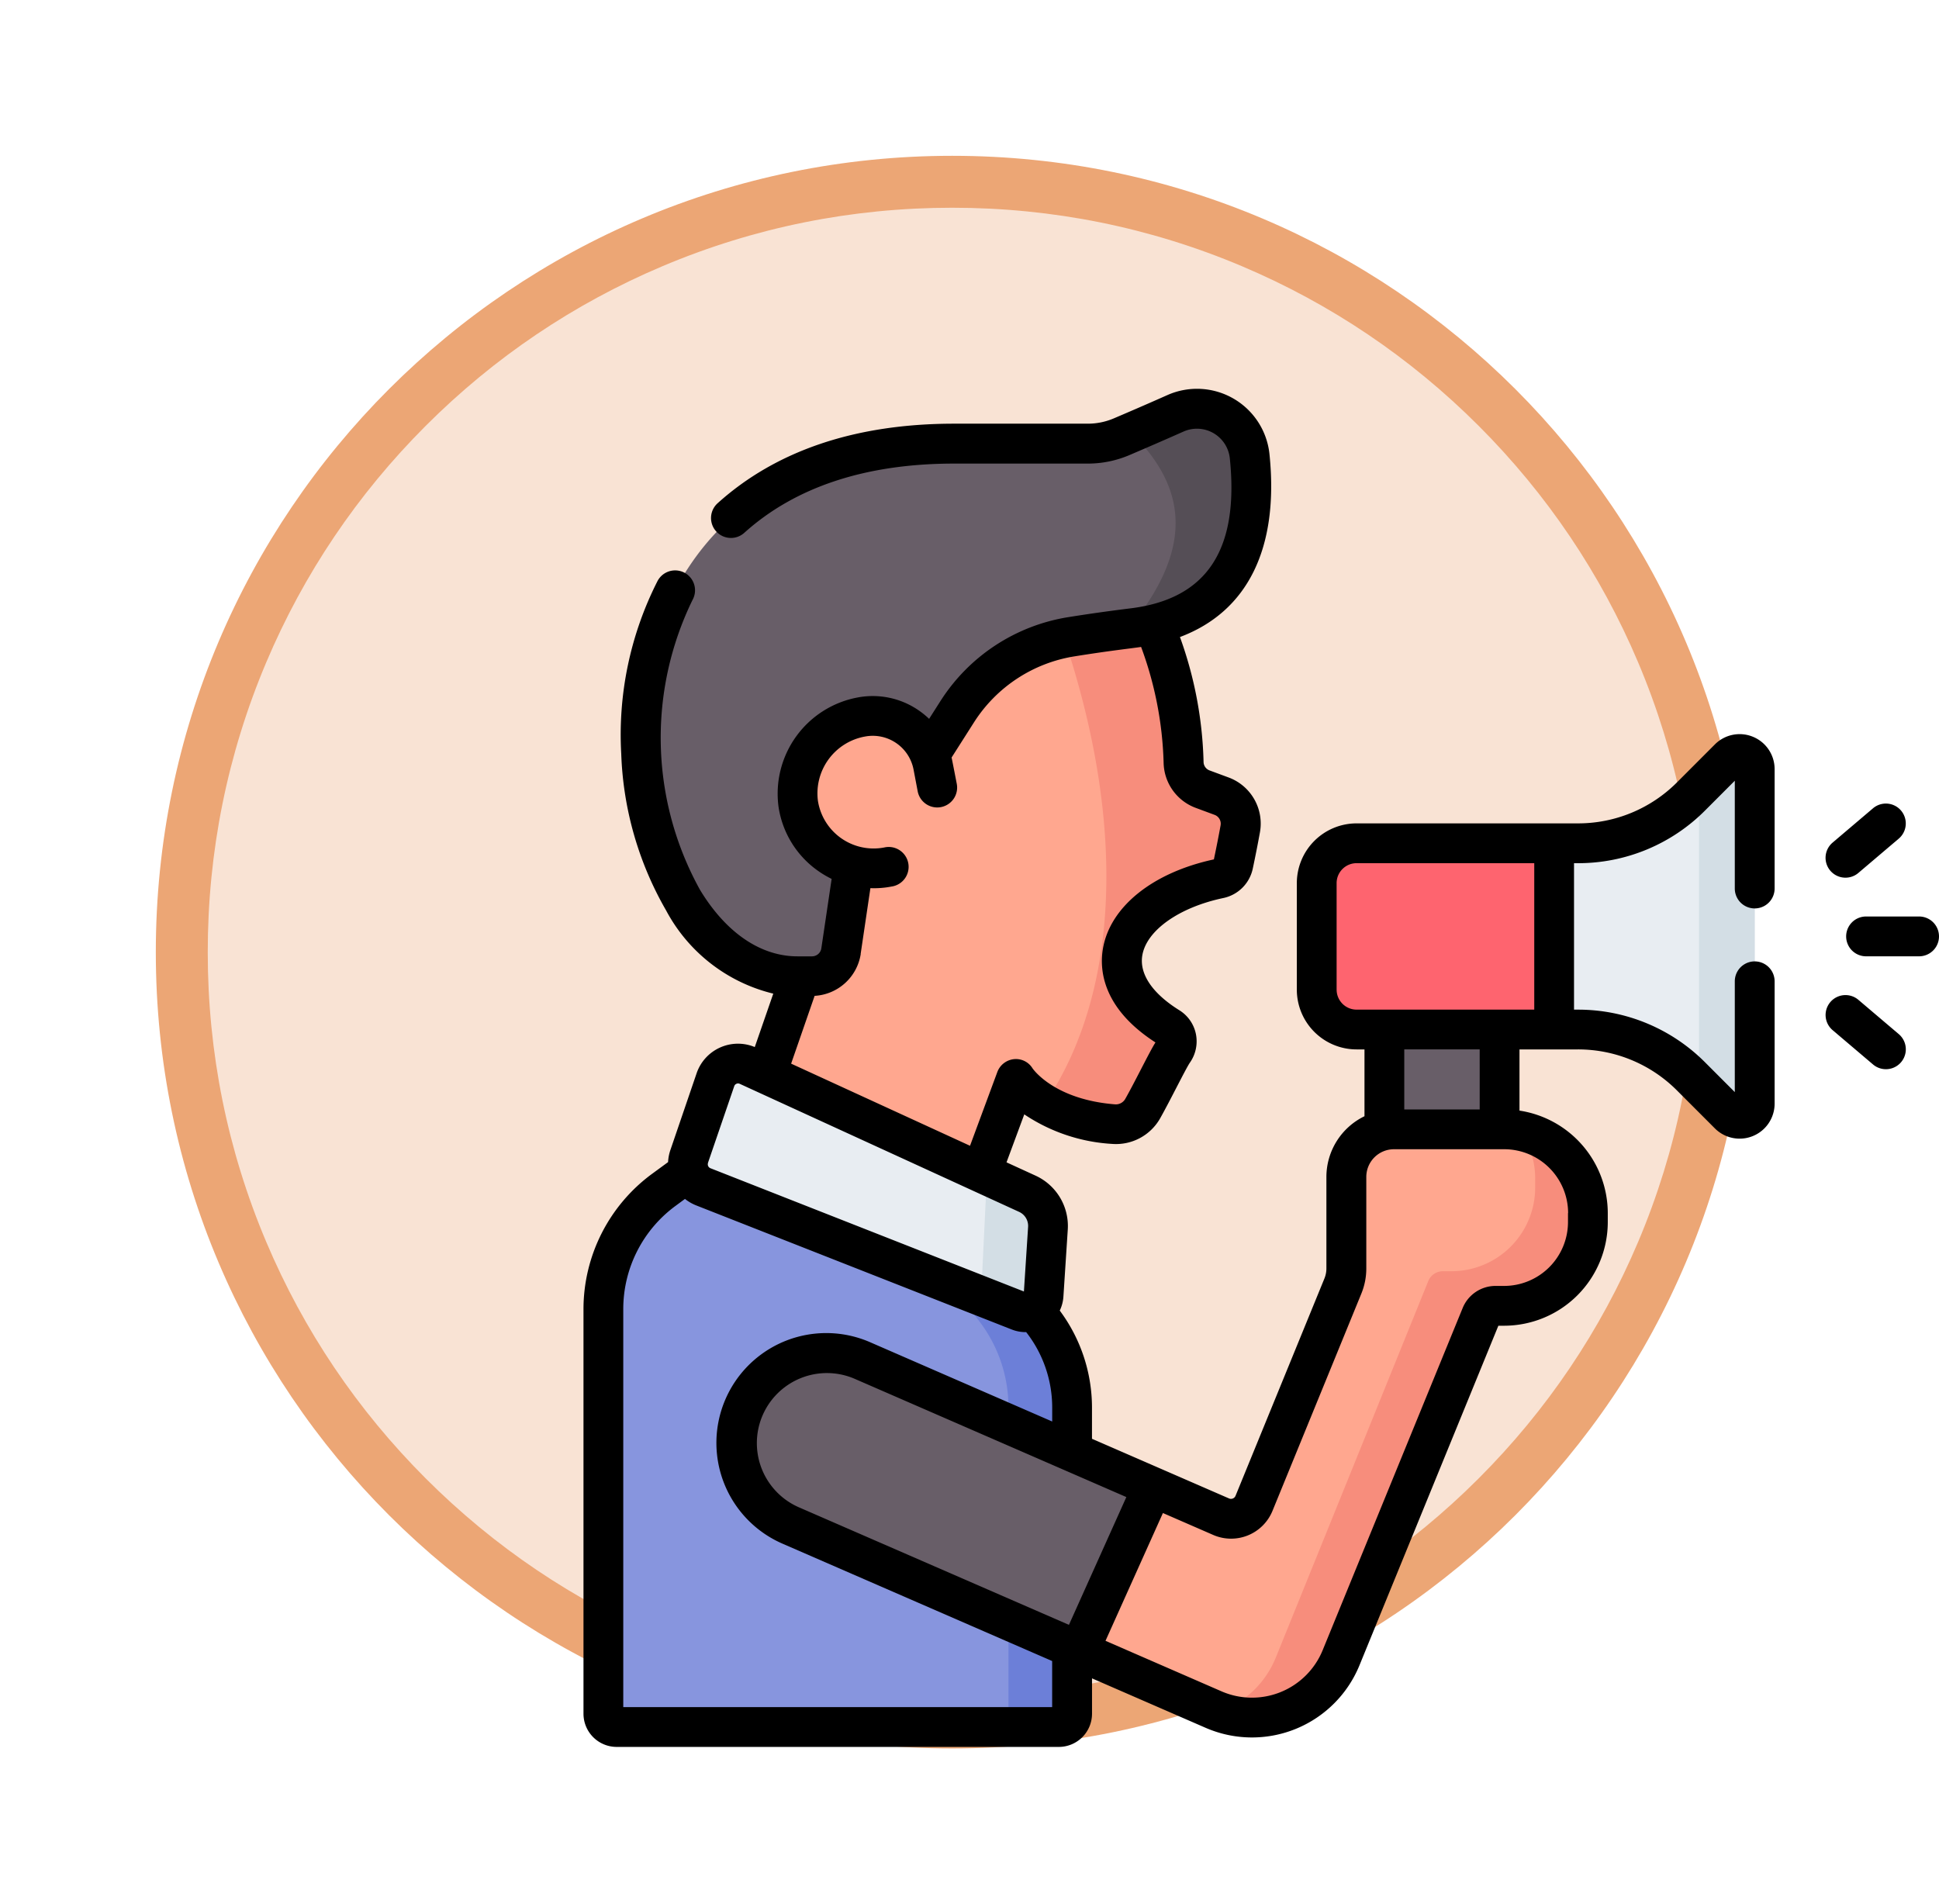 <svg xmlns="http://www.w3.org/2000/svg" xmlns:xlink="http://www.w3.org/1999/xlink" width="112" height="110" viewBox="0 0 112 110">
  <defs>
    <filter id="Trazado_982547" x="0" y="0" width="110" height="110" filterUnits="userSpaceOnUse">
      <feOffset dy="3" input="SourceAlpha"/>
      <feGaussianBlur stdDeviation="3" result="blur"/>
      <feFlood flood-opacity="0.161"/>
      <feComposite operator="in" in2="blur"/>
      <feComposite in="SourceGraphic"/>
    </filter>
  </defs>
  <g id="Grupo_1215524" data-name="Grupo 1215524" transform="translate(-945 -2342.543)">
    <g id="Grupo_1211419" data-name="Grupo 1211419" transform="translate(954 2348.543)">
      <g id="Grupo_1200150" data-name="Grupo 1200150" transform="translate(0 0)">
        <g id="Grupo_1185951" data-name="Grupo 1185951" transform="translate(0 0)">
          <g id="Grupo_1184083" data-name="Grupo 1184083" transform="translate(0 0)">
            <g id="Grupo_1183743" data-name="Grupo 1183743">
              <g id="Grupo_1181545" data-name="Grupo 1181545">
                <g id="Grupo_1177562" data-name="Grupo 1177562">
                  <g id="Grupo_1173147" data-name="Grupo 1173147" transform="translate(0 0)">
                    <g id="Grupo_1163801" data-name="Grupo 1163801" transform="translate(0 0)">
                      <g id="Grupo_1163014" data-name="Grupo 1163014" transform="translate(0 0)">
                        <g id="Grupo_1157015" data-name="Grupo 1157015">
                          <g id="Grupo_1155792" data-name="Grupo 1155792">
                            <g id="Grupo_1154703" data-name="Grupo 1154703">
                              <g id="Grupo_1150789" data-name="Grupo 1150789">
                                <g id="Grupo_1154212" data-name="Grupo 1154212">
                                  <g id="Grupo_1152583" data-name="Grupo 1152583">
                                    <g id="Grupo_1146973" data-name="Grupo 1146973">
                                      <g id="Grupo_1146954" data-name="Grupo 1146954">
                                        <g transform="matrix(1, 0, 0, 1, -9, -6)" filter="url(#Trazado_982547)">
                                          <g id="Trazado_982547-2" data-name="Trazado 982547" transform="translate(9 6)" fill="#f9e3d4">
                                            <path d="M 46 90.5 C 39.992 90.5 34.164 89.324 28.679 87.003 C 23.38 84.762 18.621 81.553 14.534 77.466 C 10.446 73.379 7.238 68.62 4.996 63.321 C 2.676 57.836 1.5 52.008 1.5 46 C 1.5 39.992 2.676 34.164 4.996 28.679 C 7.238 23.38 10.446 18.621 14.534 14.534 C 18.621 10.446 23.38 7.238 28.679 4.996 C 34.164 2.676 39.992 1.5 46 1.5 C 52.008 1.5 57.836 2.676 63.321 4.996 C 68.62 7.238 73.379 10.446 77.466 14.534 C 81.554 18.621 84.762 23.38 87.004 28.679 C 89.324 34.164 90.5 39.992 90.5 46 C 90.5 52.008 89.324 57.836 87.004 63.321 C 84.762 68.62 81.554 73.379 77.466 77.466 C 73.379 81.553 68.62 84.762 63.321 87.003 C 57.836 89.324 52.008 90.5 46 90.5 Z" stroke="none"/>
                                            <path d="M 46 3 C 40.194 3 34.563 4.137 29.263 6.378 C 24.143 8.544 19.544 11.644 15.594 15.594 C 11.644 19.544 8.544 24.143 6.378 29.263 C 4.137 34.563 3 40.194 3 46 C 3 51.806 4.137 57.437 6.378 62.737 C 8.544 67.857 11.644 72.455 15.594 76.405 C 19.544 80.355 24.143 83.456 29.263 85.622 C 34.563 87.863 40.194 89 46 89 C 51.806 89 57.437 87.863 62.737 85.622 C 67.857 83.456 72.456 80.355 76.406 76.405 C 80.356 72.455 83.456 67.857 85.622 62.737 C 87.864 57.437 89 51.806 89 46 C 89 40.194 87.864 34.563 85.622 29.263 C 83.456 24.143 80.356 19.544 76.406 15.594 C 72.456 11.644 67.857 8.544 62.737 6.378 C 57.437 4.137 51.806 3 46 3 M 46 0 C 71.405 0 92 20.595 92 46 C 92 71.405 71.405 92 46 92 C 20.595 92 7.62939453125e-06 71.405 7.62939453125e-06 46 C 7.62939453125e-06 20.595 20.595 0 46 0 Z" stroke="none" fill="#eca675"/>
                                          </g>
                                        </g>
                                      </g>
                                    </g>
                                  </g>
                                </g>
                              </g>
                            </g>
                          </g>
                        </g>
                      </g>
                    </g>
                  </g>
                </g>
              </g>
            </g>
          </g>
        </g>
      </g>
    </g>
    <g id="libertad-de-expresion" transform="translate(978.191 2364.998)">
      <g id="Grupo_1215522" data-name="Grupo 1215522" transform="translate(1.659 1.151)">
        <path id="Trazado_1088087" data-name="Trazado 1088087" d="M84.437,82.928a1.042,1.042,0,0,0,.808-.8c.17-.8.306-1.509.408-2.073a1.694,1.694,0,0,0-1.085-1.89l-1.078-.4a1.683,1.683,0,0,1-1.11-1.562c-.025-4.2-1.893-9.431-3.882-11.685l-11.157.724L63.5,79.156l-7.247,20.914,13.186,3.26L72.7,94.515s1.448,2.263,5.631,2.6a1.776,1.776,0,0,0,1.689-.9c.638-1.134,1.488-2.9,1.775-3.3a.971.971,0,0,0-.267-1.387c-4.9-3.041-2.716-7.408,2.906-8.591Z" transform="translate(-48.861 -55.784)" fill="#ffa78f"/>
        <path id="Trazado_1088088" data-name="Trazado 1088088" d="M181.826,82.928a1.042,1.042,0,0,0,.808-.8c.17-.8.306-1.509.408-2.073a1.694,1.694,0,0,0-1.085-1.89l-1.078-.4a1.683,1.683,0,0,1-1.11-1.562c-.025-4.2-1.893-9.431-3.882-11.685l-4.62.3c5.358,12.72,5.252,24.085.471,31.121a9.187,9.187,0,0,0,3.984,1.171,1.776,1.776,0,0,0,1.689-.9c.638-1.134,1.488-2.9,1.775-3.3a.971.971,0,0,0-.267-1.387c-4.9-3.041-2.715-7.408,2.907-8.591Z" transform="translate(-146.25 -55.784)" fill="#f78d7c"/>
        <path id="Trazado_1088089" data-name="Trazado 1088089" d="M57.259,10.239a3.059,3.059,0,0,0-4.287-2.473c-1.171.521-2.331,1.02-3.108,1.351a4.983,4.983,0,0,1-1.953.4h-7.72c-24.69,0-20.413,30.757-9.051,30.757h.844a1.69,1.69,0,0,0,1.672-1.442l.928-6.248,2.78-2.861,3-4.719a9.61,9.61,0,0,1,6.577-4.329c1.02-.164,2.214-.338,3.578-.506,6.551-.806,7.135-6.068,6.735-9.93Z" transform="translate(-19.928 -7.5)" fill="#685e68"/>
        <path id="Trazado_1088090" data-name="Trazado 1088090" d="M208.744,7.767c-.919.409-1.83.8-2.555,1.115,3.273,3.235,3.615,6.716-.142,11.319l.249-.031c6.551-.806,7.135-6.068,6.735-9.93a3.058,3.058,0,0,0-4.287-2.473Z" transform="translate(-175.7 -7.5)" fill="#554e56"/>
        <path id="Trazado_1088091" data-name="Trazado 1088091" d="M86.365,132.035a4.4,4.4,0,0,1-5.178-3.662,4.474,4.474,0,0,1,3.635-5.012,3.554,3.554,0,0,1,4.155,2.827l.238,1.253Z" transform="translate(-69.931 -105.554)" fill="#ffa78f"/>
        <path id="Trazado_1088092" data-name="Trazado 1088092" d="M33.38,293.784l-2.773-3.605-15.214-6.827-3.9,2.855A8.53,8.53,0,0,0,8,293.091v23.381a.766.766,0,0,0,.766.766H34.31a.766.766,0,0,0,.766-.766v-17.7a8.181,8.181,0,0,0-1.7-4.988Z" transform="translate(-7.999 -241.084)" fill="#8795de"/>
        <path id="Trazado_1088093" data-name="Trazado 1088093" d="M66.517,293.784l-2.773-3.605L48.53,283.352l-1.4,1.023,12.934,5.8,2.773,3.605a8.181,8.181,0,0,1,1.7,4.988v18.466h2.911a.766.766,0,0,0,.766-.766v-17.7a8.181,8.181,0,0,0-1.7-4.988Z" transform="translate(-41.136 -241.084)" fill="#6c7fd8"/>
        <path id="Trazado_1088094" data-name="Trazado 1088094" d="M43.331,254.5l16.144,7.4a2.036,2.036,0,0,1,1.184,1.983l-.253,3.89a1.035,1.035,0,0,1-1.412.9l-18.252-7.178a1.391,1.391,0,0,1-.807-1.744l1.515-4.437A1.38,1.38,0,0,1,43.331,254.5Z" transform="translate(-34.978 -216.548)" fill="#e8edf2"/>
        <path id="Trazado_1088095" data-name="Trazado 1088095" d="M152.172,296.373l-2.81-1.288a2.034,2.034,0,0,1,.415,1.368l-.253,5.223a1.024,1.024,0,0,1-.194.538l2.36.928a1.035,1.035,0,0,0,1.412-.9l.253-3.89a2.036,2.036,0,0,0-1.184-1.983Z" transform="translate(-127.675 -251.019)" fill="#d3dee5"/>
        <path id="Trazado_1088096" data-name="Trazado 1088096" d="M302.424,234.1h6.654v11.724h-6.654Z" transform="translate(-257.31 -199.377)" fill="#685e68"/>
        <path id="Trazado_1088097" data-name="Trazado 1088097" d="M276.919,179.785v-6.156a2.3,2.3,0,0,1,2.3-2.3h11.413v10.759H279.22A2.3,2.3,0,0,1,276.919,179.785Z" transform="translate(-235.713 -146.225)" fill="#fe646f"/>
        <path id="Trazado_1088098" data-name="Trazado 1088098" d="M367.783,142.833h-1.361v10.759h1.361a9.266,9.266,0,0,1,6.555,2.717l2.179,2.182a.873.873,0,0,0,1.49-.617V138.551a.873.873,0,0,0-1.49-.617l-2.179,2.182A9.267,9.267,0,0,1,367.783,142.833Z" transform="translate(-311.501 -117.73)" fill="#e8edf2"/>
        <path id="Trazado_1088099" data-name="Trazado 1088099" d="M422.763,137.934l-1.727,1.729v17.1l1.727,1.729a.873.873,0,0,0,1.49-.617V138.551A.873.873,0,0,0,422.763,137.934Z" transform="translate(-357.747 -117.73)" fill="#d3dee5"/>
        <path id="Trazado_1088100" data-name="Trazado 1088100" d="M102.47,279.185H96.1a2.747,2.747,0,0,0-2.747,2.747v5.286a2.691,2.691,0,0,1-.2,1.019l-5.133,12.55a1.434,1.434,0,0,1-1.9.772l-20.733-9.025a5.2,5.2,0,1,0-4.147,9.527L85.685,312.7a5.56,5.56,0,0,0,7.366-2.993l8.084-19.764a.91.91,0,0,1,.842-.565h.494a4.838,4.838,0,0,0,4.838-4.838v-.517A4.838,4.838,0,0,0,102.47,279.185Z" transform="translate(-50.438 -237.555)" fill="#ffa78f"/>
        <path id="Trazado_1088101" data-name="Trazado 1088101" d="M257.584,279.78a4.814,4.814,0,0,1,.858,2.75v.517a4.838,4.838,0,0,1-4.838,4.838h-.494a.91.91,0,0,0-.842.565l-8.812,21.761a5.543,5.543,0,0,1-3.26,3.125,5.56,5.56,0,0,0,7.033-3.125l8.083-19.764a.91.91,0,0,1,.842-.565h.494a4.838,4.838,0,0,0,4.838-4.838v-.517A4.839,4.839,0,0,0,257.584,279.78Z" transform="translate(-204.617 -238.059)" fill="#f78d7c"/>
        <path id="Trazado_1088102" data-name="Trazado 1088102" d="M82.173,371.22l-16.784-7.306a5.2,5.2,0,1,0-4.147,9.527L77.914,380.7Z" transform="translate(-50.438 -308.934)" fill="#685e68"/>
      </g>
      <g id="Grupo_1215523" data-name="Grupo 1215523" transform="translate(0.512 0.002)">
        <path id="Trazado_1088103" data-name="Trazado 1088103" d="M68.065,20.106a2.015,2.015,0,0,0-2.2.439l-2.179,2.182a8.063,8.063,0,0,1-5.742,2.38H45.167a3.455,3.455,0,0,0-3.451,3.451v6.155a3.454,3.454,0,0,0,3.451,3.451h.457v3.86a3.9,3.9,0,0,0-2.2,3.506v5.286a1.536,1.536,0,0,1-.115.583l-5.133,12.55a.284.284,0,0,1-.377.153l-7.915-3.445V58.841a9.384,9.384,0,0,0-1.862-5.591,2.174,2.174,0,0,0,.211-.8l.253-3.89a3.2,3.2,0,0,0-1.852-3.1l-1.687-.773,1.026-2.771L26.1,42a10.155,10.155,0,0,0,4.94,1.622,2.931,2.931,0,0,0,2.785-1.485c.295-.525.633-1.179.932-1.757.28-.542.664-1.284.777-1.444a2.144,2.144,0,0,0,.353-1.658,2.11,2.11,0,0,0-.95-1.372c-1.572-.977-2.334-2.109-2.144-3.188.253-1.439,2.134-2.765,4.684-3.3a2.2,2.2,0,0,0,1.692-1.686c.151-.712.291-1.421.416-2.109a2.839,2.839,0,0,0-1.819-3.171l-1.081-.4a.533.533,0,0,1-.356-.489,22.779,22.779,0,0,0-1.364-7.22c3.911-1.47,5.733-5.135,5.17-10.574a4.209,4.209,0,0,0-5.9-3.4c-1.272.566-2.483,1.085-3.089,1.343a3.833,3.833,0,0,1-1.5.307H21.923c-5.681,0-10.278,1.546-13.663,4.595A1.149,1.149,0,1,0,9.8,8.324c2.95-2.657,7.029-4,12.125-4h7.719a6.12,6.12,0,0,0,2.4-.49c.614-.262,1.837-.786,3.124-1.359a1.91,1.91,0,0,1,2.677,1.541c.548,5.292-1.327,8.128-5.734,8.67-1.258.156-2.476.328-3.619.512a10.765,10.765,0,0,0-7.363,4.846l-.653,1.025a4.755,4.755,0,0,0-.617-.5,4.67,4.67,0,0,0-3.524-.732,5.655,5.655,0,0,0-4.556,6.315,5.512,5.512,0,0,0,2.285,3.7,5.66,5.66,0,0,0,.782.462l-.595,4.011a.546.546,0,0,1-.535.463h-.844c-2.128,0-4.126-1.362-5.625-3.834A18.143,18.143,0,0,1,6.811,12.2,1.149,1.149,0,1,0,4.773,11.14a19.581,19.581,0,0,0-2.08,9.951,19.428,19.428,0,0,0,2.591,9.044,9.568,9.568,0,0,0,6.191,4.807l-1.069,3.086a2.524,2.524,0,0,0-3.36,1.516L5.53,43.982a2.544,2.544,0,0,0-.132.692l-.923.676A9.71,9.71,0,0,0,.512,53.16v23.38a1.918,1.918,0,0,0,1.915,1.915H27.971a1.918,1.918,0,0,0,1.915-1.915V74.495l6.561,2.856a6.709,6.709,0,0,0,8.888-3.612l8.022-19.614h.333a5.994,5.994,0,0,0,5.987-5.987V47.62a6,6,0,0,0-5.1-5.921V38.164h3.364a8.062,8.062,0,0,1,5.742,2.38l2.179,2.181A2.021,2.021,0,0,0,69.314,41.3V34.23a1.149,1.149,0,0,0-2.3,0v6.4l-1.707-1.709a10.346,10.346,0,0,0-7.368-3.054h-.212v-8.46h.212a10.345,10.345,0,0,0,7.368-3.054l1.707-1.709v6.226a1.149,1.149,0,0,0,2.3,0V21.974a2.017,2.017,0,0,0-1.249-1.868ZM44.014,34.713V28.558a1.154,1.154,0,0,1,1.152-1.152H55.43v8.46H45.167a1.154,1.154,0,0,1-1.152-1.152ZM12.922,64.6a4.046,4.046,0,0,1,3.23-7.419l15.717,6.842-3.316,7.381Zm3.6-31.951.563-3.8a5.3,5.3,0,0,0,1.22-.093A1.149,1.149,0,1,0,17.88,26.5,3.256,3.256,0,0,1,14.053,23.8a3.338,3.338,0,0,1,2.714-3.708A2.4,2.4,0,0,1,19.578,22l.238,1.253a1.149,1.149,0,0,0,2.258-.429s-.276-1.432-.3-1.52l1.293-2.031a8.466,8.466,0,0,1,5.789-3.811c2.047-.329,3.236-.453,3.865-.547a20.846,20.846,0,0,1,1.3,6.667,2.841,2.841,0,0,0,1.863,2.632l1.079.4a.544.544,0,0,1,.35.605c-.116.641-.247,1.3-.388,1.969-3.529.76-5.982,2.725-6.406,5.138-.207,1.176-.08,3.429,3.031,5.435-.189.3-.448.8-.846,1.569-.29.561-.619,1.2-.894,1.686a.626.626,0,0,1-.6.321c-3.41-.272-4.655-1.932-4.758-2.077a1.124,1.124,0,0,0-1.079-.533,1.152,1.152,0,0,0-.963.76l-1.571,4.243L12.506,38.986l1.357-3.916a2.859,2.859,0,0,0,2.663-2.416ZM7.7,44.724,9.22,40.287a.225.225,0,0,1,.127-.137.225.225,0,0,1,.187,0l16.144,7.4a.892.892,0,0,1,.516.864l-.242,3.734L7.845,45.027a.241.241,0,0,1-.14-.3ZM27.588,76.157H2.81v-23A7.4,7.4,0,0,1,5.832,47.2l.542-.4A2.545,2.545,0,0,0,7,47.166l18.251,7.178a2.182,2.182,0,0,0,.8.151h.032l.045.058a7.073,7.073,0,0,1,1.458,4.289v.816L17.069,55.078A6.344,6.344,0,1,0,12,66.711l15.583,6.783v2.662ZM57.379,47.62v.517a3.693,3.693,0,0,1-3.689,3.689H53.2a2.051,2.051,0,0,0-1.906,1.279L43.208,72.869a4.411,4.411,0,0,1-5.843,2.375l-6.7-2.918,3.316-7.381,2.907,1.266a2.583,2.583,0,0,0,3.422-1.391l5.133-12.55a3.823,3.823,0,0,0,.286-1.454V45.53a1.6,1.6,0,0,1,1.6-1.6h6.368a3.693,3.693,0,0,1,3.689,3.689Zm-5.1-5.987H47.922v-3.47h4.356Z" transform="translate(-0.512 -0.002)"/>
        <path id="Trazado_1088104" data-name="Trazado 1088104" d="M480.713,198.946H477.65a1.149,1.149,0,0,0,0,2.3h3.063a1.149,1.149,0,0,0,0-2.3Z" transform="translate(-403.566 -168.462)"/>
        <path id="Trazado_1088105" data-name="Trazado 1088105" d="M469.9,160.655a1.144,1.144,0,0,0,.743-.273l2.335-1.983a1.149,1.149,0,0,0-1.488-1.752l-2.335,1.983a1.149,1.149,0,0,0,.745,2.025Z" transform="translate(-397.005 -132.413)"/>
        <path id="Trazado_1088106" data-name="Trazado 1088106" d="M472.98,230.834l-2.335-1.983a1.149,1.149,0,0,0-1.488,1.752l2.335,1.983a1.149,1.149,0,0,0,1.488-1.752Z" transform="translate(-397.005 -193.554)"/>
      </g>
    </g>
  </g>
</svg>
